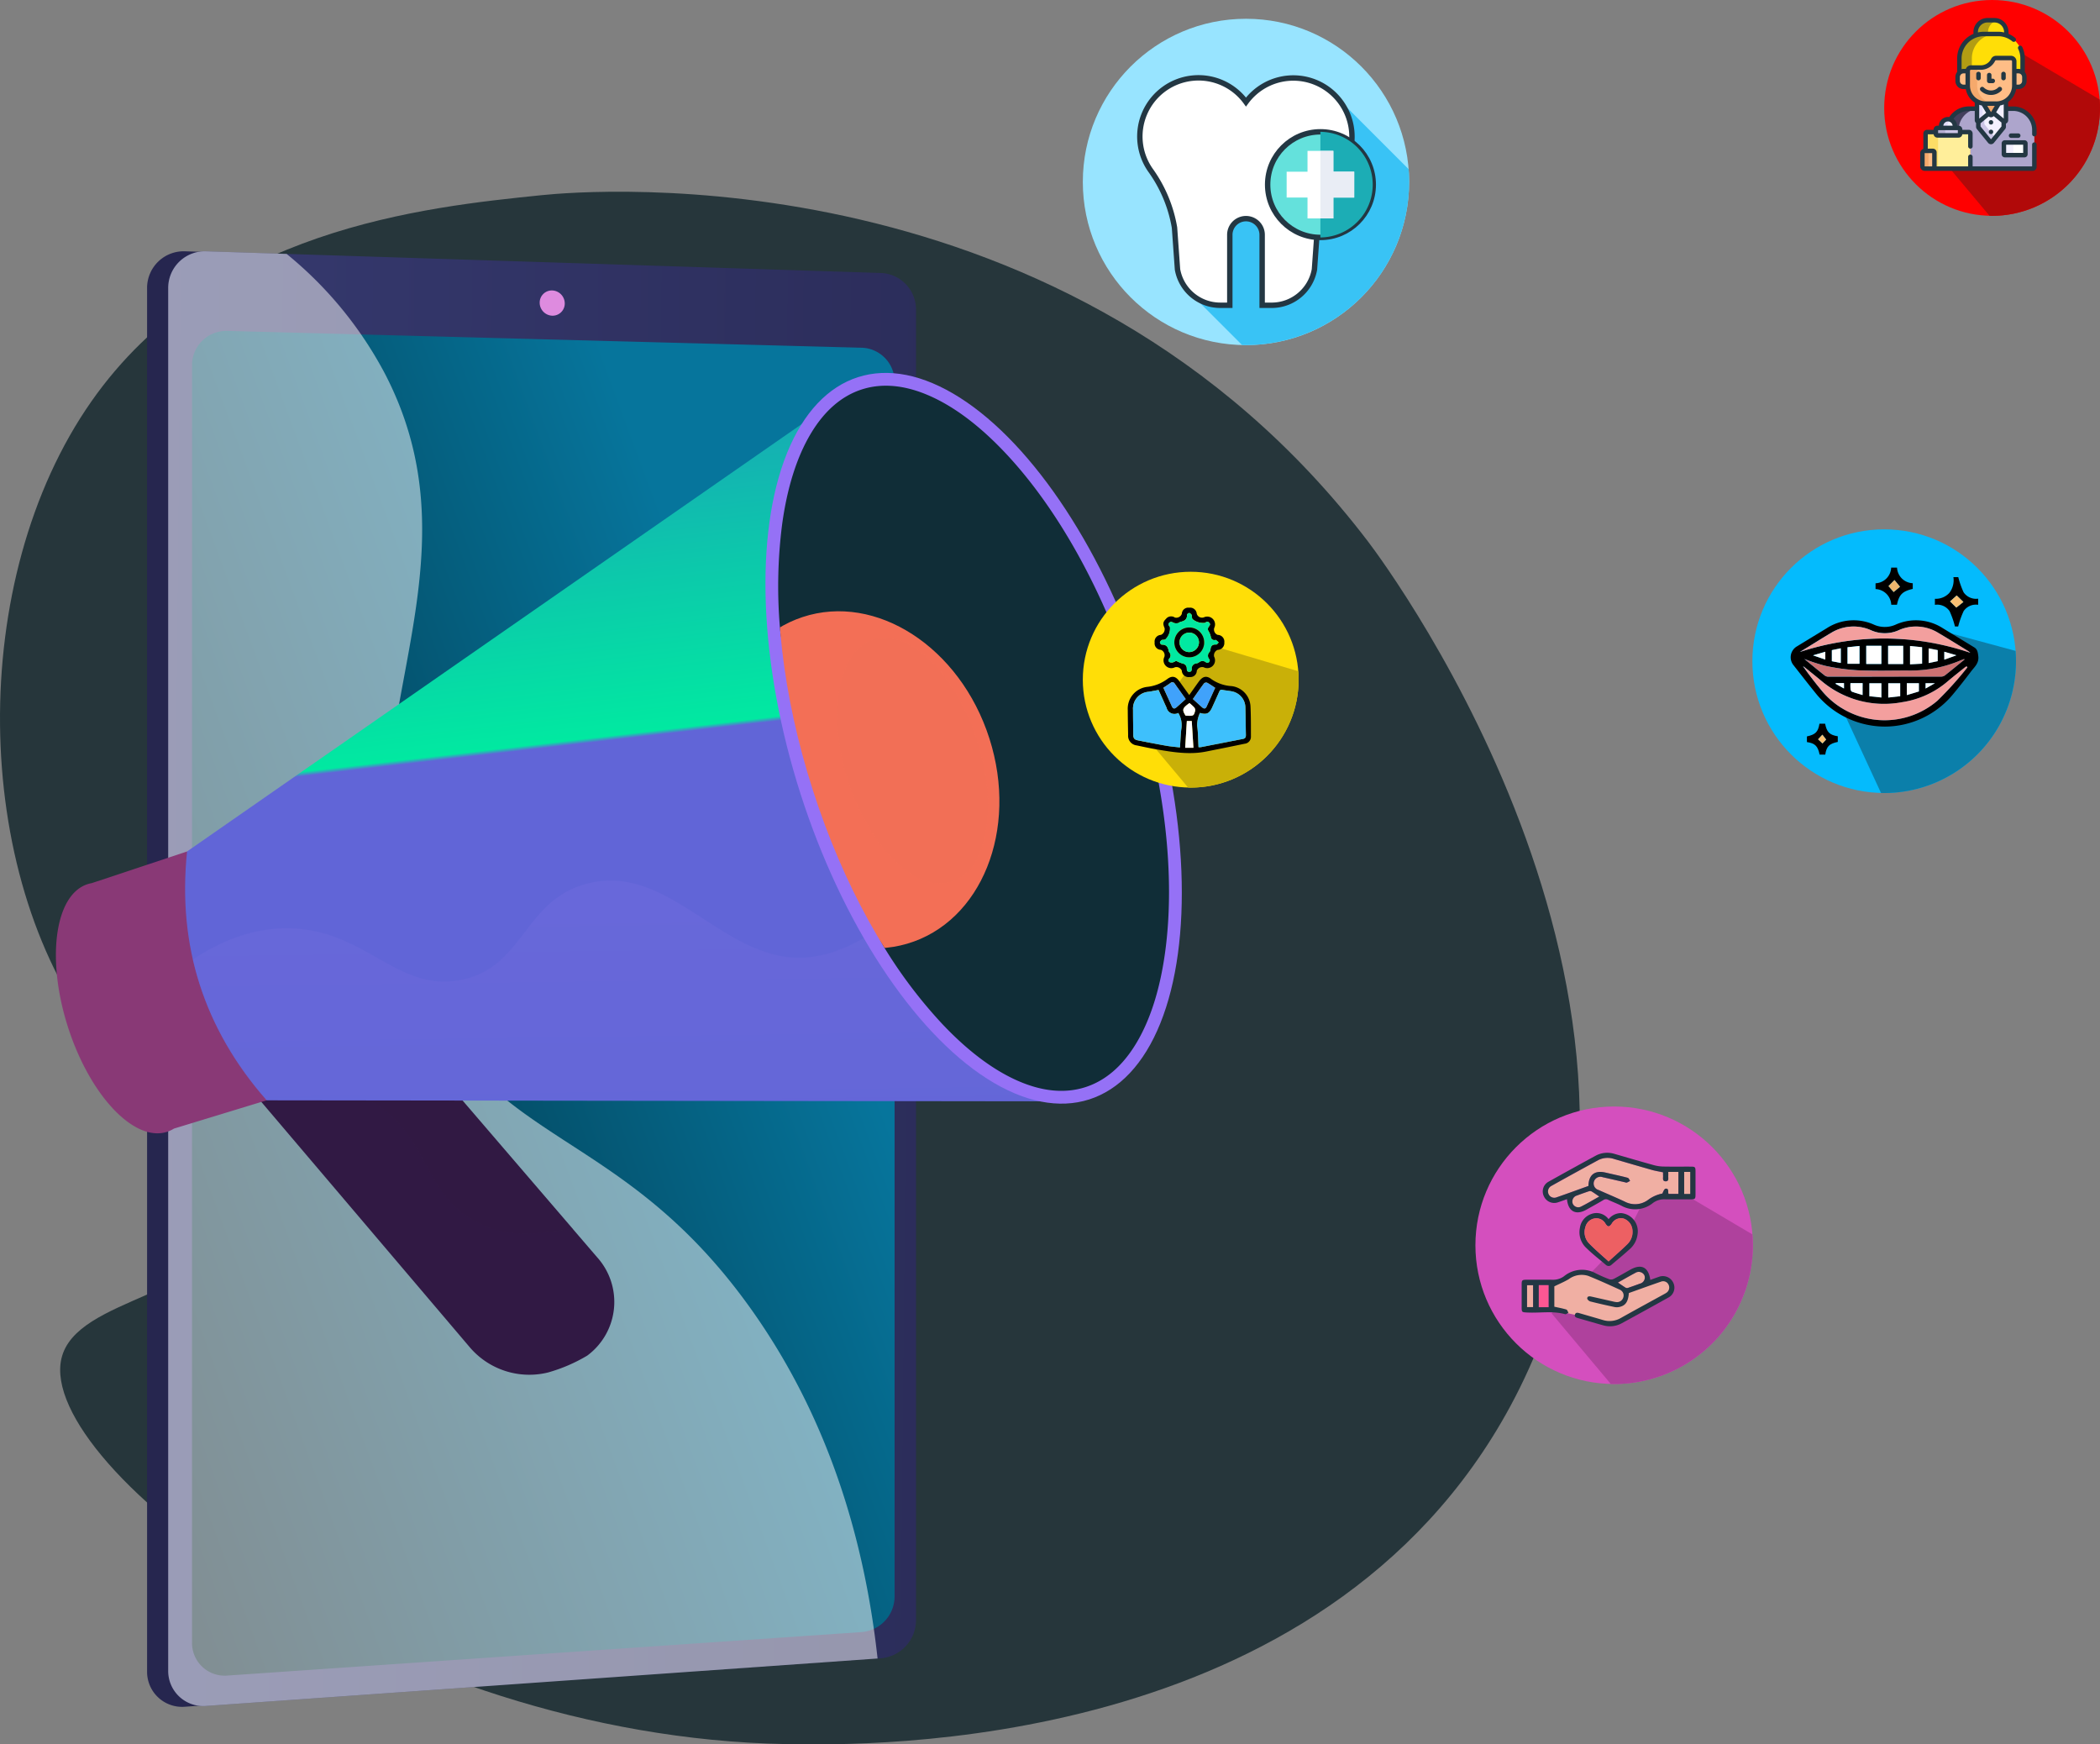 <svg xmlns="http://www.w3.org/2000/svg" xmlns:xlink="http://www.w3.org/1999/xlink" width="388.516" height="322.696" viewBox="0 0 388.516 322.696"><rect x="0" y="0" width="388.516" height="322.696" fill="#808080" stroke="none"/><defs><style>.a{fill:none;}.b{fill:#26363b;}.c{fill:url(#a);}.d{fill:url(#b);}.e{fill:url(#c);}.f{fill:#de8bdf;}.g,.v,.z{fill:#fff;}.g{opacity:0.5;mix-blend-mode:soft-light;}.g,.i,.l,.q{isolation:isolate;}.h{fill:url(#d);}.i,.l{opacity:0.3;}.i,.l,.q{mix-blend-mode:multiply;}.i{fill:url(#e);}.j{fill:url(#f);}.k{fill:url(#g);}.l{fill:url(#h);}.m{fill:url(#i);}.n{fill:url(#j);}.o{clip-path:url(#k);}.p{fill:url(#l);}.q{opacity:0.87;fill:url(#m);}.r{fill:#ffde07;}.s{fill:#c9b008;}.t{fill:#3ec0fc;}.u{fill:#40a2fb;}.w{fill:#01e9a1;}.x{fill:#98e4ff;}.y{fill:#39c3f5;}.aa,.z{stroke:#233743;}.aa{fill:#64e1dc;}.ab{fill:#1cadb5;}.ac{fill:#e9edf5;}.ad{fill:#d44fbe;}.ae{fill:#af419d;}.af{fill:#f0afa3;}.ag{fill:#233743;}.ah{fill:#fc5793;}.ai{fill:#ed6063;}.aj{fill:#04bbfd;}.ak{fill:#0b7faa;}.al{fill:#f39f9e;}.am{fill:#cc7172;}.an{fill:#fbc072;}.ao{fill:#eeb66c;}.ap{fill:red;}.aq{fill:#b10909;}.ar{fill:#b29d13;}.as{fill:#ada5cc;}.at{fill:#433f5c;}.au{fill:#f3f0ff;}.av{fill:#cbc4e5;}.aw{fill:#e2defb;}.ax{fill:#ffbd86;}.ay{fill:#f6a96c;}.az{fill:#ffee9a;}.ba{fill:#fcdd66;}.bb{fill:#b5adcf;}</style><linearGradient id="a" x1="1.191" y1="0.814" x2="0.346" y2="0.444" gradientUnits="objectBoundingBox"><stop offset="0" stop-color="#444b8c"/><stop offset="0.996" stop-color="#26264f"/></linearGradient><linearGradient id="b" x1="-1.519" y1="0.841" x2="1.632" y2="0.901" xlink:href="#a"/><linearGradient id="c" x1="0.778" y1="0.288" x2="-0.35" y2="1.081" gradientUnits="objectBoundingBox"><stop offset="0" stop-color="#06759c"/><stop offset="0.996"/><stop offset="1" stop-color="#f36f56"/></linearGradient><linearGradient id="d" x1="-10.946" y1="-0.513" x2="-11.451" y2="0.045" gradientUnits="objectBoundingBox"><stop offset="0" stop-color="#311944"/><stop offset="1" stop-color="#893976"/></linearGradient><linearGradient id="e" x1="-12.157" y1="-0.806" x2="-12.715" y2="-0.007" xlink:href="#d"/><linearGradient id="f" x1="19.163" y1="-1.292" x2="18.322" y2="-0.55" xlink:href="#d"/><linearGradient id="g" x1="-5.378" y1="-0.292" x2="-5.144" y2="1.309" gradientUnits="objectBoundingBox"><stop offset="0" stop-color="#5101e8"/><stop offset="0.996" stop-color="#01e9a1"/><stop offset="1" stop-color="#6165d7"/></linearGradient><linearGradient id="h" x1="-5.516" y1="-3.039" x2="-5.277" y2="2.039" gradientUnits="objectBoundingBox"><stop offset="0" stop-color="#aa80f9"/><stop offset="0.996" stop-color="#6165d7"/></linearGradient><linearGradient id="i" x1="7.08" y1="-0.007" x2="5.969" y2="0.621" gradientUnits="objectBoundingBox"><stop offset="0.004" stop-color="#e38ddd"/><stop offset="1" stop-color="#9571f6"/></linearGradient><linearGradient id="j" x1="6.694" y1="0.284" x2="5.698" y2="0.298" gradientUnits="objectBoundingBox"><stop offset="0" stop-color="#ff9e6e"/><stop offset="1" stop-color="#102d37"/></linearGradient><clipPath id="k"><path class="a" d="M1871.188,930.122c3.756-1.2,6.942-3.959,9.47-8.195,2.573-4.31,4.351-9.923,5.285-16.683,1.963-14.209-.043-31.679-5.649-49.192s-14.118-32.9-23.968-43.328c-4.686-4.961-9.393-8.5-13.991-10.513-4.518-1.98-8.713-2.374-12.469-1.172s-6.942,3.96-9.47,8.195c-2.573,4.311-4.351,9.923-5.285,16.683-1.963,14.21.043,31.68,5.649,49.192s14.118,32.9,23.968,43.328c4.686,4.961,9.393,8.5,13.99,10.513C1863.237,930.93,1867.432,931.324,1871.188,930.122Z" transform="translate(-1814.378 -800.361)"/></clipPath><linearGradient id="l" x1="-17.235" y1="-1.127" x2="-16.771" y2="1.046" gradientUnits="objectBoundingBox"><stop offset="0" stop-color="#06759c"/><stop offset="0.996" stop-color="#06759c"/><stop offset="1" stop-color="#f36f56"/></linearGradient><linearGradient id="m" x1="-32.876" y1="-1.269" x2="-32.229" y2="0.929" gradientUnits="objectBoundingBox"><stop offset="0" stop-color="#06759c"/><stop offset="0.996" stop-color="#f36f56"/><stop offset="1" stop-color="#f36f56"/></linearGradient></defs><g transform="translate(-187.65 -2036.924)"><g transform="translate(187.65 2072.392)"><g transform="translate(0 0)"><path class="b" d="M529.071,455.63c-21.748,2.221-61,6.231-83.359,38.158-23.093,32.974-22.22,87.236.695,117.353,11.363,14.934,26.823,22.193,25.008,33.838-2.289,14.684-28.595,14.2-31.26,25.918-4.527,19.91,60.318,69.954,134.07,71.276,15.121.271,99.357,1.781,134.069-62.636,38.719-71.853-22.469-154.674-26.4-159.831C626.7,447.252,537.7,454.749,529.071,455.63Z" transform="translate(-428.801 -455)"/><g transform="translate(27.217 11.022)"><path class="c" d="M829.22,571.881V814.428c0,3.627-3.1,4.524-6.622,4.772L699.7,830.167l-1.9.134a6.481,6.481,0,0,1-7.087-6.461V567.8a6.782,6.782,0,0,1,7.087-6.734l2.572.083,123.314,9.407C827.212,570.67,829.22,568.253,829.22,571.881Z" transform="translate(-690.719 -561.066)"/><path class="d" d="M866.647,571.875V814.29a7.1,7.1,0,0,1-6.386,7.042l-124.882,8.819a6.476,6.476,0,0,1-7.079-6.458V567.8a6.777,6.777,0,0,1,7.079-6.73l124.882,4.009A6.767,6.767,0,0,1,866.647,571.875Z" transform="translate(-724.394 -561.066)"/><path class="e" d="M900.653,712.124v224.7a6.616,6.616,0,0,1-5.974,6.567l-117.424,8.052a6.039,6.039,0,0,1-6.581-6.027V709a6.347,6.347,0,0,1,6.581-6.3l117.424,3.114A6.283,6.283,0,0,1,900.653,712.124Z" transform="translate(-762.365 -687.974)"/><path class="f" d="M1394.289,633.106a2.248,2.248,0,0,1-2.317,2.269,2.412,2.412,0,0,1-2.322-2.4,2.248,2.248,0,0,1,2.322-2.269A2.412,2.412,0,0,1,1394.289,633.106Z" transform="translate(-1317.022 -623.465)"/><path class="g" d="M774.605,697.187c-19.182-41.4,14.2-74.155-6.213-113.482A71.784,71.784,0,0,0,750.2,561.546l-14.824-.476a6.776,6.776,0,0,0-7.079,6.73V823.693a6.475,6.475,0,0,0,7.079,6.458l124.159-8.768c-2.274-20.8-8.6-43.922-23.525-64.805C811.958,722.922,788.486,727.146,774.605,697.187Z" transform="translate(-724.394 -561.066)"/></g><g transform="translate(10.342 24.046)"><g transform="translate(0 0)"><g transform="translate(22.902 108.787)"><path class="h" d="M816.864,1818.905a14.47,14.47,0,0,1-14.43-4.6l-50.66-59.622a12.625,12.625,0,0,1,1.524-17.98c5.5-4.552,16.3-4.721,21,.753l51.64,60.131a12.346,12.346,0,0,1-1.826,18.2A30.067,30.067,0,0,1,816.864,1818.905Z" transform="translate(-748.713 -1733.312)"/><path class="i" d="M753.3,1736.7c5.5-4.552,16.3-4.721,21,.753l47.216,54.981c-4.866.284-10.155,2.092-16.7-.753-10.892-4.735-9.768-15.631-19.234-21.987-4.327-2.9-11.34-5.177-23.341-2.694l-10.468-12.32A12.625,12.625,0,0,1,753.3,1736.7Z" transform="translate(-748.713 -1733.312)"/></g><path class="j" d="M534.2,1635.526a5.648,5.648,0,0,1,.749-.183l17.641-5.861,14.735,46.031-17.17,5.238a5.706,5.706,0,0,1-1.287.6c-6.068,1.943-14.27-6.741-18.321-19.4S528.131,1637.468,534.2,1635.526Z" transform="translate(-528.322 -1531.484)"/><path class="k" d="M758.723,910.158c-1.8,17.474,3.09,32.747,14.735,46.031l145.242.184-40-129.631Z" transform="translate(-734.456 -812.16)"/><path class="l" d="M883.306,1690.868c-14.039-.735-23.745-17.655-38.477-13.613-11.56,3.172-11.451,15.347-23.009,17.73-11.832,2.439-17.7-9.28-31.9-9.526-6.458-.112-12.435,2.2-17.815,5.769a59.014,59.014,0,0,0,13.67,26.053l145.242.184-21.832-41.372C898.619,1687.823,890.112,1691.224,883.306,1690.868Z" transform="translate(-746.768 -1573.25)"/><ellipse class="m" cx="33.635" cy="70.147" rx="33.635" ry="70.147" transform="translate(116.368 20.509) rotate(-17.751)"/><path class="n" d="M1871.187,930.122c3.756-1.2,6.942-3.959,9.47-8.195,2.573-4.31,4.351-9.923,5.285-16.683,1.963-14.209-.043-31.679-5.649-49.192s-14.118-32.9-23.968-43.328c-4.686-4.961-9.393-8.5-13.991-10.513-4.517-1.98-8.713-2.374-12.469-1.172s-6.942,3.96-9.47,8.195c-2.573,4.311-4.351,9.923-5.285,16.683a90.184,90.184,0,0,0-.408,19.3c.752,9.527,9.738,16.848,13,27.038,3.469,10.836,1.107,23.713,6.429,32.25a88.419,88.419,0,0,0,10.6,13.933c4.686,4.961,9.393,8.5,13.99,10.513C1863.236,930.93,1867.431,931.324,1871.187,930.122Z" transform="translate(-1680.74 -788.519)"/><g transform="translate(133.638 11.841)"><g class="o" transform="translate(0)"><path class="p" d="M1751.017,1225.412c5.418,16.926-1.487,33.953-15.227,37.974-13.527,3.958-28.611-6.217-33.879-22.672s1.157-33.332,14.534-37.758C1730.033,1198.461,1745.6,1208.486,1751.017,1225.412Z" transform="translate(-1711.95 -1160.159)"/><path class="q" d="M1945.03,1267.91c4.023,12.569,1.757,24.3-4.966,26.168-6.619,1.842-15.081-6.59-18.992-18.809s-1.88-23.874,4.628-26.064C1932.31,1246.981,1941.007,1255.341,1945.03,1267.91Z" transform="translate(-1908.205 -1202.243)"/></g></g></g></g></g></g><g transform="translate(387.98 2142.695)"><g transform="translate(0 0)"><g transform="translate(0)"><ellipse class="r" cx="19.962" cy="19.962" rx="19.962" ry="19.962"/><path class="s" d="M193.882,130.887q0-.787-.06-1.558l-17.448-5.181-1.051,2.354-10.407,14.176,8.526,10.167q.238.006.478.006A19.962,19.962,0,0,0,193.882,130.887Z" transform="translate(-153.957 -110.925)"/></g></g><g transform="translate(8.318 6.654)"><path d="M859.088,539.294c.615-.867,1.178-1.674,1.755-2.469.733-1.009,1.447-1.2,2.4-.433a7.279,7.279,0,0,0,3.705,1.251,3.976,3.976,0,0,1,3.476,3.789c.088,1.84.071,3.686.077,5.529a1.285,1.285,0,0,1-1.159,1.34c-2.375.5-4.757.97-7.138,1.447-3.047.611-6.052.123-9.051-.385-1.271-.215-2.533-.489-3.795-.755a1.788,1.788,0,0,1-1.578-1.919c-.027-1.54-.057-3.079-.064-4.618a4.069,4.069,0,0,1,3.651-4.295,7.573,7.573,0,0,0,3.646-1.432c.906-.694,1.592-.518,2.258.416C857.857,537.578,858.444,538.4,859.088,539.294Zm1.716,9.641a2.871,2.871,0,0,0,.439,0q3.908-.76,7.814-1.528c.418-.082.525-.352.515-.749-.04-1.691-.048-3.383-.094-5.075a3.064,3.064,0,0,0-2.509-2.976c-.576-.115-1.168-.153-1.742-.276-.344-.074-.471.065-.593.343-.426.974-.871,1.939-1.309,2.907-.512,1.131-1.037,1.376-2.247,1.014a5.187,5.187,0,0,0-.526,2.378C860.734,546.263,860.728,547.579,860.8,548.935Zm-7.4-10.578c-.636.117-1.229.239-1.825.334a3.112,3.112,0,0,0-2.889,3.341c0,1.52.023,3.04.043,4.56.009.715.192.956.891,1.094,1.748.345,3.5.687,5.251,1,.809.142,1.632.2,2.5.307.079-1.173.121-2.235.23-3.291a4.4,4.4,0,0,0-.541-3.094,1.5,1.5,0,0,1-2.171-.979C854.394,540.545,853.906,539.458,853.406,538.358Zm6.354,1.672c.614.556,1.158,1.057,1.713,1.547.314.277.621.305.822-.128.533-1.151,1.054-2.307,1.594-3.492-.514-.333-.992-.677-1.506-.953a.592.592,0,0,0-.558.127C861.124,538.069,860.46,539.037,859.76,540.029Zm-5.451-2.082c.54,1.189,1.057,2.324,1.571,3.459.186.411.472.486.807.2.587-.5,1.153-1.028,1.754-1.567-.7-.98-1.366-1.92-2.04-2.854a.491.491,0,0,0-.778-.125C855.209,537.359,854.779,537.633,854.309,537.948Zm5.244,6.147h-.907c-.1,1.676-.2,3.312-.306,4.955h1.525C859.759,547.372,859.657,545.75,859.553,544.095Zm-.423-3.318c-1.33.959-1.409,1.232-.716,2.334,1.482.068,1.5.072,1.766-.892a.8.8,0,0,0-.156-.621A8.761,8.761,0,0,0,859.13,540.777Z" transform="translate(-847.718 -523.142)"/><path d="M904.206,430.307a1.252,1.252,0,0,1-1.226,1.358,1.089,1.089,0,0,0-.663,1.255,1.44,1.44,0,0,1-1.937,1.958,1.085,1.085,0,0,0-1.265.641,1.181,1.181,0,0,1-1.332,1.168,1.238,1.238,0,0,1-1.443-1.185,1.079,1.079,0,0,0-1.282-.615,1.439,1.439,0,0,1-1.942-1.93,1.058,1.058,0,0,0-.658-1.3,1.19,1.19,0,0,1-1.141-1.36,1.231,1.231,0,0,1,1.166-1.405,1.133,1.133,0,0,0,.668-1.269c-.346-.791-.291-1.143.261-1.688a1.208,1.208,0,0,1,1.642-.25,1.087,1.087,0,0,0,1.291-.689,1.187,1.187,0,0,1,1.368-1.128,1.218,1.218,0,0,1,1.393,1.114,1.021,1.021,0,0,0,1.325.664,1.447,1.447,0,0,1,1.916,1.942,1.047,1.047,0,0,0,.633,1.306A1.253,1.253,0,0,1,904.206,430.307Zm-8.928,3.38a6.819,6.819,0,0,0,1.169.494.926.926,0,0,1,.816.989c.011.316.088.569.48.559.357-.009.437-.24.44-.537a.913.913,0,0,1,.852-1.013,1.147,1.147,0,0,0,.473-.188.981.981,0,0,1,1.341.019.447.447,0,0,0,.608-.6.937.937,0,0,1,0-1.329.927.927,0,0,0,.192-.47c.057-.665.355-.991,1.065-.93.141.012.305-.252.459-.389-.162-.147-.318-.3-.491-.437-.049-.037-.149-.015-.224-.009a.633.633,0,0,1-.747-.593,3.39,3.39,0,0,0-.39-1,.706.706,0,0,1,.016-.886c.169-.223.362-.433.067-.738s-.526-.129-.787.039a3.059,3.059,0,0,1-2.319-.717,1.871,1.871,0,0,1-.1-.444c-.019-.112.019-.261-.041-.333-.118-.142-.285-.33-.435-.333s-.423.213-.417.32c.048.856-.463,1.159-1.178,1.318-.18.04-.333.211-.511.239a1.362,1.362,0,0,1-.728-.034c-.306-.139-.576-.336-.872-.035s-.031.547.128.8a2.775,2.775,0,0,1-.863,2.293,2.81,2.81,0,0,1-.392.067c-.094.014-.223-.014-.277.038-.132.13-.32.3-.318.445s.219.414.331.409c.814-.037,1.165.4,1.282,1.13a.748.748,0,0,0,.142.308.835.835,0,0,1-.029,1.137c-.207.25-.215.519.079.667a1.018,1.018,0,0,0,.63.024A2.373,2.373,0,0,0,895.279,433.687Z" transform="translate(-886.346 -423.871)"/><path class="t" d="M960.329,567.5c-.077-1.356-.07-2.673-.252-3.963a5.186,5.186,0,0,1,.526-2.378c1.209.362,1.735.117,2.247-1.014.438-.968.883-1.934,1.308-2.907.122-.279.25-.417.593-.344.574.123,1.166.161,1.742.276A3.064,3.064,0,0,1,969,560.141c.047,1.691.054,3.383.094,5.075.01.4-.1.667-.515.749q-3.907.764-7.814,1.528A2.842,2.842,0,0,1,960.329,567.5Z" transform="translate(-947.242 -541.702)"/><path class="t" d="M860.972,557.288c.5,1.1.988,2.187,1.488,3.268a1.5,1.5,0,0,0,2.171.979,4.4,4.4,0,0,1,.541,3.094c-.109,1.055-.151,2.117-.23,3.29-.867-.1-1.69-.165-2.5-.307-1.754-.308-3.5-.65-5.251-1-.7-.138-.882-.38-.891-1.094-.02-1.52-.043-3.04-.043-4.56a3.112,3.112,0,0,1,2.889-3.341C859.743,557.527,860.336,557.405,860.972,557.288Z" transform="translate(-855.283 -542.073)"/><path class="u" d="M953.314,548.223c.7-.992,1.364-1.96,2.065-2.9a.592.592,0,0,1,.558-.127c.514.276.992.62,1.506.953-.54,1.185-1.061,2.341-1.594,3.492-.2.434-.508.406-.822.128C954.472,549.281,953.928,548.779,953.314,548.223Z" transform="translate(-941.271 -531.336)"/><path class="u" d="M905.512,545.739c.47-.315.9-.589,1.314-.886a.491.491,0,0,1,.778.125c.674.933,1.34,1.873,2.04,2.854-.6.539-1.167,1.065-1.754,1.567-.335.287-.621.212-.807-.2C906.569,548.063,906.052,546.928,905.512,545.739Z" transform="translate(-898.921 -530.934)"/><path class="v" d="M942.071,607.594c.1,1.655.206,3.278.312,4.956h-1.526c.1-1.644.2-3.279.306-4.956Z" transform="translate(-930.236 -586.642)"/><path class="v" d="M938.887,578.5a8.735,8.735,0,0,1,.894.821.8.8,0,0,1,.156.621c-.266.964-.283.96-1.765.892C937.478,579.736,937.558,579.463,938.887,578.5Z" transform="translate(-927.474 -560.869)"/><path class="w" d="M902.853,441.257a2.363,2.363,0,0,1-.549.282,1.014,1.014,0,0,1-.63-.024c-.294-.148-.287-.417-.08-.667a.835.835,0,0,0,.029-1.137.749.749,0,0,1-.142-.309c-.117-.733-.468-1.167-1.282-1.13-.113.005-.33-.264-.332-.409s.186-.316.318-.445c.053-.052.183-.025.276-.038a2.811,2.811,0,0,0,.393-.067,2.775,2.775,0,0,0,.863-2.293c-.159-.251-.433-.488-.128-.8s.566-.1.872.035a1.365,1.365,0,0,0,.728.034c.178-.028.332-.2.511-.239.714-.16,1.225-.462,1.178-1.318-.006-.107.273-.322.417-.32s.317.191.435.333c.06.072.022.221.041.333a1.847,1.847,0,0,0,.1.444,3.058,3.058,0,0,0,2.319.717c.261-.168.478-.359.787-.039s.1.515-.067.738a.706.706,0,0,0-.016.886,3.386,3.386,0,0,1,.39,1,.633.633,0,0,0,.747.594c.075-.006.175-.028.224.009.173.134.329.29.491.437-.154.137-.318.4-.46.389-.709-.061-1.008.265-1.064.93a.926.926,0,0,1-.192.47.937.937,0,0,0,0,1.329.447.447,0,0,1-.608.6.981.981,0,0,0-1.341-.018,1.149,1.149,0,0,1-.473.188.913.913,0,0,0-.852,1.013c0,.3-.083.528-.44.537-.392.01-.469-.243-.48-.559a.927.927,0,0,0-.816-.989A6.806,6.806,0,0,1,902.853,441.257Zm-.316-3.439a2.76,2.76,0,1,0,2.712-2.734A2.749,2.749,0,0,0,902.536,437.818Z" transform="translate(-893.92 -431.441)"/><path d="M923.266,458.55a2.76,2.76,0,1,1,2.712,2.792A2.755,2.755,0,0,1,923.266,458.55Zm4.556.034a1.8,1.8,0,1,0-1.84,1.794A1.816,1.816,0,0,0,927.822,458.584Z" transform="translate(-914.65 -452.173)"/><path class="w" d="M935.265,466.075a1.834,1.834,0,0,1-1.84,1.794,1.8,1.8,0,1,1,1.84-1.794Z" transform="translate(-922.093 -459.663)"/></g></g><g transform="translate(387.981 2040.397)"><g transform="translate(0)"><ellipse class="x" cx="30.184" cy="30.184" rx="30.184" ry="30.184"/></g><path class="y" d="M206.9,137.724q0-1.19-.091-2.356l-13.453-13.453-14.128,14-13.11,22.1,9.875,9.875q.36.009.723.008A30.184,30.184,0,0,0,206.9,137.724Z" transform="translate(-146.529 -107.54)"/><g transform="translate(10.574 10.96)"><path class="z" d="M128.9,103.672A10.85,10.85,0,0,0,109.292,97.4,10.85,10.85,0,0,0,91.728,110.15a25.417,25.417,0,0,1,4.34,10.477l.555,7.736a8.032,8.032,0,0,0,7.91,6.635H106.3V121.966a2.992,2.992,0,1,1,5.985,0V135h1.767a8.032,8.032,0,0,0,7.909-6.635l.555-7.736a25.416,25.416,0,0,1,4.339-10.477A10.8,10.8,0,0,0,128.9,103.672Z" transform="translate(-89.682 -92.958)"/></g><g transform="translate(34.192 20.911)"><ellipse class="aa" cx="9.77" cy="9.77" rx="9.77" ry="9.77"/></g><g transform="translate(43.952 20.911)"><path class="ab" d="M372.784,177.357h-.01V196.9h.01a9.77,9.77,0,0,0,0-19.539Z" transform="translate(-372.774 -177.357)"/></g><g transform="translate(37.714 24.434)"><path class="v" d="M332.363,211.088H328.5v-3.859h-4.778v3.859h-3.859v4.778h3.859v3.859H328.5v-3.859h3.859Z" transform="translate(-319.868 -207.229)"/></g><g transform="translate(43.952 24.434)"><path class="ac" d="M375.173,211.088v-3.859h-2.4v12.5h2.4v-3.859h3.859v-4.778Z" transform="translate(-372.775 -207.229)"/></g></g><g transform="translate(460.614 2241.62)"><g transform="translate(0 0)"><ellipse class="ad" cx="25.665" cy="25.665" rx="25.665" ry="25.665"/><path class="ae" d="M202.158,134.926q0-1.011-.077-2l-17.973-10.63-5.479,11.1-13.713,14.122,10.962,13.071q.306.007.615.007A25.665,25.665,0,0,0,202.158,134.926Z" transform="translate(-150.827 -109.26)"/></g><g transform="translate(8.555 8.555)"><path class="af" d="M243,271.106a20.076,20.076,0,0,0,3.641-1.381,4.068,4.068,0,0,1,3.516-.377c1.255.5,4.645,1.381,5.273,2.26s1.507,1.381,1.381,1.758.251-1,.251-1l3.013-1s3.641-.879,4.143-.879,1,.628,1.13,1.13-.753,1.507-1,1.632-9.542,5.148-9.793,5.148S243,275.877,243,275.877Z" transform="translate(-237.596 -246.887)"/><path class="ag" d="M290.509,182.007a2.95,2.95,0,0,1,2.337-1.124,3.376,3.376,0,0,1,3.022,3.934,4.266,4.266,0,0,1-1.293,2.59c-1.133,1.049-2.337,2.022-3.513,3.025a.753.753,0,0,1-1.078.011c-1.192-1.016-2.436-1.979-3.554-3.072a3.971,3.971,0,0,1-1.222-3.775,3.175,3.175,0,0,1,2.145-2.566A2.762,2.762,0,0,1,290.509,182.007Zm0,7.823c1.249-1.141,2.4-2.134,3.483-3.2a3.149,3.149,0,0,0,.917-2.756,2.464,2.464,0,0,0-1.619-1.978,1.939,1.939,0,0,0-2.2.952c-.467.641-.713.654-1.156,0a1.927,1.927,0,0,0-2.075-.965,2.094,2.094,0,0,0-1.634,1.565,2.994,2.994,0,0,0,.761,3.13C288.068,187.672,289.246,188.672,290.508,189.83Z" transform="translate(-274.428 -169.722)"/><path class="af" d="M210.12,287.231V291.7h-2.248v-4.474Z" transform="translate(-178.063 -283.752)"/><path class="af" d="M341.773,269.629c1.1-.617,2.168-1.235,3.255-1.813a1.184,1.184,0,0,1,1.634.432,1.157,1.157,0,0,1-.794,1.578c-.724.268-1.452.53-2.184.776a.613.613,0,0,1-.45,0C342.76,270.312,342.307,269.989,341.773,269.629Z" transform="translate(-323.968 -245.618)"/><path class="ah" d="M225.14,287.053h1.832v4.09H225.14Z" transform="translate(-221.978 -262.576)"/><path class="af" d="M208.992,287.231v4.059h-1.12v-4.059Z" transform="translate(-206.878 -262.732)"/><path class="af" d="M246.141,104.879c-2,.717-3.959,1.434-5.931,2.123a1.163,1.163,0,0,1-.929-2.127q4.331-2.405,8.682-4.776a3.749,3.749,0,0,1,2.929-.2c2.327.677,4.652,1.361,6.985,2.02.638.18,1.3.283,2.068.447a6.113,6.113,0,0,0,0,.621c.036.4-.187,1.024.468,1.039.671.015.461-.605.491-1.01.017-.227,0-.457,0-.729h1.876v4.067h-1.822c-.158-.336.125-1.029-.534-.967-.247.023-.447.538-.6.9a6.461,6.461,0,0,0-2.715,1.223,4.054,4.054,0,0,1-4.225.284c-1.606-.757-3.247-1.44-4.869-2.163a1.244,1.244,0,1,1,.773-2.362c1.347.3,2.69.612,4.034.918.143.033.3.111.427.072a3.412,3.412,0,0,0,.6-.324c-.145-.193-.258-.507-.442-.558-1.048-.286-2.112-.51-3.172-.754-.326-.075-.652-.147-.978-.222C247.308,101.946,246.176,102.825,246.141,104.879Z" transform="translate(-233.785 -98.741)"/><path class="af" d="M279.6,149.558c-1.128.629-2.232,1.289-3.378,1.866a1.114,1.114,0,0,1-1.534-.562,1.145,1.145,0,0,1,.776-1.49c.723-.271,1.451-.533,2.184-.777a.7.7,0,0,1,.505,0C278.615,148.869,279.05,149.187,279.6,149.558Z" transform="translate(-265.245 -141.461)"/><path class="ai" d="M297.121,196.506c-1.261-1.158-2.44-2.158-3.518-3.257a2.994,2.994,0,0,1-.761-3.13,2.094,2.094,0,0,1,1.634-1.565,1.927,1.927,0,0,1,2.075.965c.443.656.689.642,1.156,0a1.939,1.939,0,0,1,2.2-.952,2.464,2.464,0,0,1,1.619,1.978,3.15,3.15,0,0,1-.917,2.756C299.524,194.372,298.37,195.365,297.121,196.506Z" transform="translate(-281.041 -176.398)"/><path class="ag" d="M223.753,262.464c.519-.186,1.023-.373,1.532-.547a2.124,2.124,0,0,1,2.735,1.1,2.076,2.076,0,0,1-.958,2.736q-4.273,2.381-8.568,4.721a4.517,4.517,0,0,1-3.466.388c-1.55-.43-3.095-.88-4.64-1.329-.324-.094-.708-.2-.572-.656.131-.436.5-.354.836-.254,1.444.422,2.891.832,4.333,1.259a4.165,4.165,0,0,0,3.378-.406c2.606-1.465,5.235-2.888,7.854-4.329a4.973,4.973,0,0,0,.54-.318,1.162,1.162,0,0,0,.389-1.449,1.1,1.1,0,0,0-1.357-.614c-2.013.693-4.015,1.421-6,2.129-.121,1.576-.591,2.3-1.69,2.562a2.176,2.176,0,0,1-.926.032c-1.512-.32-3.022-.658-4.52-1.038-.234-.059-.581-.38-.57-.561.028-.454.439-.412.78-.336,1.346.3,2.69.608,4.036.912a3.86,3.86,0,0,0,.554.1,1.208,1.208,0,0,0,1.306-.851,1.161,1.161,0,0,0-.615-1.428c-1.941-.879-3.88-1.768-5.856-2.561a4,4,0,0,0-3.634.613c-.812.477-1.689.845-2.654,1.319v3.763c.774.174,1.511.305,2.221.522.175.053.264.385.393.589-.2.1-.443.324-.605.278-2.31-.649-4.666-.194-7-.314-1.026-.053-1.052-.034-1.053-1.062q0-2.071,0-4.143c0-.76.1-.857.877-.859,1.612,0,3.223-.016,4.835.005a3.371,3.371,0,0,0,2.115-.644,5.253,5.253,0,0,1,5.891-.541,24.866,24.866,0,0,0,2.469,1.079,1.154,1.154,0,0,0,.843-.05c1.038-.539,2.048-1.134,3.068-1.708C222.095,259.431,223.432,260.089,223.753,262.464Zm-5.992.493c.534.36.987.683,1.462.97a.612.612,0,0,0,.45,0c.732-.246,1.459-.508,2.184-.776a1.157,1.157,0,0,0,.794-1.578,1.184,1.184,0,0,0-1.634-.432C219.929,261.721,218.864,262.339,217.761,262.956Zm-14.643.466v4.09h1.832v-4.09Zm-1.048.022h-1.12V267.5h1.12Z" transform="translate(-199.956 -238.945)"/><path class="ag" d="M235.551,100.686c-.581.2-1.107.4-1.641.571a2.1,2.1,0,0,1-2.627-1.1,2.046,2.046,0,0,1,.867-2.709q4.348-2.437,8.728-4.815a4.486,4.486,0,0,1,3.473-.325c2.429.7,4.853,1.414,7.289,2.087a7.312,7.312,0,0,0,1.787.253c1.694.033,3.389.008,5.084.014.734,0,.82.1.822.843q0,2.134,0,4.267c0,.865-.074.942-.918.944-1.59,0-3.181.018-4.771-.006a3.462,3.462,0,0,0-2.171.666,5.226,5.226,0,0,1-5.834.528c-.8-.407-1.649-.713-2.459-1.1a.869.869,0,0,0-.922.057c-1.025.607-2.07,1.18-3.108,1.765C237.209,103.715,235.768,102.975,235.551,100.686Zm3.973-2.449c.035-2.054,1.167-2.933,3.12-2.482.326.075.652.147.978.222,1.059.244,2.124.468,3.172.754.185.05.3.365.442.558a3.416,3.416,0,0,1-.6.324c-.122.039-.284-.04-.427-.072-1.345-.306-2.687-.622-4.034-.918a1.244,1.244,0,1,0-.773,2.362c1.622.724,3.263,1.406,4.869,2.163a4.054,4.054,0,0,0,4.225-.284,6.46,6.46,0,0,1,2.715-1.223c.151-.363.351-.878.6-.9.659-.063.376.631.534.967h1.822V95.64h-1.875c0,.273.014.5,0,.729-.03.405.18,1.026-.491,1.01-.655-.015-.432-.636-.468-1.039a6.112,6.112,0,0,1,0-.621c-.771-.164-1.43-.266-2.068-.447-2.332-.659-4.657-1.343-6.985-2.02a3.749,3.749,0,0,0-2.929.2q-4.355,2.362-8.682,4.776a1.163,1.163,0,0,0,.929,2.127C235.566,99.671,237.527,98.955,239.525,98.237Zm2,1.958c-.549-.371-.984-.689-1.447-.961a.7.7,0,0,0-.505,0c-.733.244-1.46.506-2.184.777a1.145,1.145,0,0,0-.776,1.49,1.114,1.114,0,0,0,1.533.562C239.292,101.484,240.4,100.825,241.524,100.2Zm16.83-4.556h-1.118v4.069h1.118Z" transform="translate(-227.169 -92.099)"/></g></g><g transform="translate(511.855 2134.848)"><g transform="translate(0 0)"><g transform="translate(0 0)"><ellipse class="aj" cx="24.386" cy="24.386" rx="24.386" ry="24.386"/><path class="ak" d="M212.9,154.9q0-.961-.073-1.9l-18.64-5.048-3.643,5.494-9.939,10.01,7.325,15.827q.291.007.584.007A24.386,24.386,0,0,0,212.9,154.9Z" transform="translate(-164.131 -130.511)"/><g transform="translate(7.089 7.089)"><path d="M1183.906,356.357a16.49,16.49,0,0,1-12.929-6.278c-1.347-1.663-2.659-3.355-3.981-5.038a2.328,2.328,0,0,1,.608-3.526q2.739-1.671,5.48-3.339a9.157,9.157,0,0,1,8.76-.677,4.917,4.917,0,0,0,3.984.011,9.167,9.167,0,0,1,8.763.65q2.893,1.764,5.787,3.529c.619.376.672.894.765,1.6.177,1.341-.688,2.016-1.326,2.857-1.076,1.417-2.167,2.826-3.31,4.19A16.4,16.4,0,0,1,1183.906,356.357Zm15.235-10.964-.173-.186c-.139.1-.284.188-.416.294-1.01.816-2.031,1.618-3.023,2.455a16.766,16.766,0,0,1-8.463,3.89,17.959,17.959,0,0,1-14.91-3.905c-1.05-.879-2.124-1.73-3.19-2.592a1.613,1.613,0,0,0-.242-.136c1.109,1.55,2.246,3.038,3.442,4.478a15.058,15.058,0,0,0,21.4,1.9A64.289,64.289,0,0,0,1199.14,345.393Zm.544-2.677c-.236-.192-.316-.273-.409-.33-1.844-1.129-3.675-2.282-5.539-3.376a7.836,7.836,0,0,0-7.335-.477,6.244,6.244,0,0,1-5.1,0,7.923,7.923,0,0,0-7.464.533c-1.241.732-2.461,1.5-3.69,2.255l-2.011,1.231A49.645,49.645,0,0,1,1199.685,342.716Zm-1.091,1.248-.056-.107c-.242.091-.489.173-.727.274a23.619,23.619,0,0,1-9.482,1.855c-3.175-.018-6.355.092-9.525-.045a39.364,39.364,0,0,1-5.975-.83,33.334,33.334,0,0,1-3.86-1.264c1.346,1.1,2.568,2.108,3.811,3.092a1.136,1.136,0,0,0,.663.183q10.393.012,20.785-.005a1.246,1.246,0,0,0,.725-.21C1196.179,345.944,1197.383,344.949,1198.594,343.964Zm-18.174.808h2.793v-3.363h-2.793Zm6.837.015v-3.372h-2.791v3.372Zm-10.3-.05h2.212v-3.294l-2.212.234Zm13.8-3.067-2.232-.219v3.394l2.232-.123ZM1181,350.743l2.225.235v-2.633H1181Zm5.7-2.4h-2.213v2.645l2.213-.251Zm-6.957,2.182v-2.2H1177.5a9.619,9.619,0,0,0,.012,1.089c.02.173.129.431.261.48C1178.409,350.133,1179.068,350.314,1179.745,350.524Zm8.181.008,2.233-.675v-1.524h-2.233Zm-12.219-5.95v-2.711l-1.65.347v2.043Zm16.256.016,1.68-.347v-2.042l-1.68-.319Zm-19.115-2.085-2.275.664,2.275.782Zm22.008-.006v1.47l2.248-.809Zm-20.064,5.809-.033.136,1.541.857v-.993Zm16.6,1,1.729-.982h-1.729Z" transform="translate(-1166.443 -326.958)"/><path d="M1351.218,286.508V285.39a3.391,3.391,0,0,0,2.686-1.107,3.843,3.843,0,0,0,.737-2.9h.9a15.8,15.8,0,0,0,.986,2.806,2.8,2.8,0,0,0,2.693,1.18V286.5a2.753,2.753,0,0,0-2.678,1.15,16.348,16.348,0,0,0-1.021,2.862h-.594a16.092,16.092,0,0,0-.991-2.836A2.758,2.758,0,0,0,1351.218,286.508Zm4.034-1.738-1.228,1.108,1.156,1.139,1.31-1.039Z" transform="translate(-1324.54 -279.631)"/><path d="M1282.05,272.149V273.2c-1.916.445-2.534,1.065-2.919,2.93h-1.056a3.041,3.041,0,0,0-2.906-2.9v-1.068a3.031,3.031,0,0,0,2.89-2.9h1.085A3.032,3.032,0,0,0,1282.05,272.149Zm-4.487.532.954,1.1,1.173-.981-1.021-1.239Z" transform="translate(-1259.471 -269.272)"/><path d="M1190.611,474.93h-1.04c-.334-1.593-.849-2.1-2.353-2.326V471.56c1.593-.349,2.07-.829,2.321-2.351h1.043c.317,1.572.833,2.086,2.347,2.323v1.044C1191.339,472.906,1190.844,473.4,1190.611,474.93Zm-.531-3.691-.8.852.818.767.673-.717Z" transform="translate(-1184.218 -440.342)"/><path class="al" d="M1212.66,395.849a64.391,64.391,0,0,1-5.571,6.193,15.059,15.059,0,0,1-21.4-1.9c-1.2-1.44-2.334-2.928-3.442-4.478a1.634,1.634,0,0,1,.242.136c1.065.861,2.139,1.713,3.189,2.592a17.959,17.959,0,0,0,14.91,3.9,16.767,16.767,0,0,0,8.463-3.89c.991-.838,2.012-1.64,3.022-2.455.131-.107.277-.2.416-.294Z" transform="translate(-1179.962 -377.414)"/><path class="al" d="M1209.75,349.534a49.645,49.645,0,0,0-31.543-.159l2.011-1.231c1.229-.753,2.448-1.523,3.69-2.255a7.923,7.923,0,0,1,7.464-.533,6.243,6.243,0,0,0,5.1,0,7.835,7.835,0,0,1,7.335.477c1.865,1.095,3.7,2.247,5.539,3.376C1209.435,349.262,1209.514,349.342,1209.75,349.534Z" transform="translate(-1176.508 -333.776)"/><path class="am" d="M1213.558,386.365c-1.212.985-2.415,1.979-3.643,2.943a1.248,1.248,0,0,1-.725.21q-10.393.018-20.785.005a1.135,1.135,0,0,1-.663-.183c-1.243-.984-2.464-1.994-3.811-3.092a33.372,33.372,0,0,0,3.86,1.264,39.351,39.351,0,0,0,5.975.83c3.17.137,6.349.027,9.525.045a23.619,23.619,0,0,0,9.482-1.855c.238-.1.485-.183.727-.274Z" transform="translate(-1181.407 -369.359)"/><path class="v" d="M1263.248,372.725v-3.363h2.793v3.363Z" transform="translate(-1249.271 -354.911)"/><path class="v" d="M1294.061,372.779h-2.791v-3.371h2.791Z" transform="translate(-1273.247 -354.95)"/><path class="v" d="M1239.251,372.891v-3.06l2.212-.234v3.294Z" transform="translate(-1228.739 -355.112)"/><path class="v" d="M1321.576,369.871v3.051l-2.232.123v-3.394Z" transform="translate(-1297.268 -355.159)"/><path class="v" d="M1267.249,419.794v-2.4h2.225v2.633Z" transform="translate(-1252.695 -396.009)"/><path class="v" d="M1293.645,417.378v2.394l-2.214.251v-2.645Z" transform="translate(-1273.386 -395.994)"/><path class="v" d="M1245.2,419.462c-.677-.21-1.336-.391-1.974-.63-.132-.05-.241-.307-.261-.48a9.649,9.649,0,0,1-.012-1.089h2.247Z" transform="translate(-1231.9 -395.896)"/><path class="v" d="M1315.244,419.523v-2.2h2.233v1.524Z" transform="translate(-1293.76 -395.949)"/><path class="v" d="M1220.83,375.271l-1.65-.32v-2.043l1.65-.347Z" transform="translate(-1211.566 -357.647)"/><path class="v" d="M1343.2,375.4v-2.708l1.68.319v2.042Z" transform="translate(-1317.683 -357.76)"/><path class="v" d="M1197.331,377.009v1.446l-2.275-.782Z" transform="translate(-1190.925 -361.454)"/><path class="v" d="M1363.246,376.969l2.248.661-2.248.809Z" transform="translate(-1334.831 -361.42)"/><path class="v" d="M1224.08,417.2h1.508v.993l-1.541-.856Z" transform="translate(-1215.73 -395.845)"/><path class="v" d="M1339.258,418.33v-.982h1.729Z" transform="translate(-1314.307 -395.969)"/><path class="an" d="M1371.882,304.865l1.237,1.207-1.31,1.039-1.155-1.139Z" transform="translate(-1341.17 -299.726)"/><path class="ao" d="M1291.755,286.242l1.106-1.12,1.021,1.239-1.172.981Z" transform="translate(-1273.662 -282.834)"/><path class="an" d="M1202.315,483.273l.692.9-.673.717-.818-.767Z" transform="translate(-1196.452 -452.375)"/></g></g></g></g><g transform="translate(536.241 2036.924)"><g transform="translate(0 0)"><ellipse class="ap" cx="19.962" cy="19.962" rx="19.962" ry="19.962"/><path class="aq" d="M193.882,132.119q0-.787-.06-1.558l-13.979-8.268-4.262,8.632-10.665,10.984,8.526,10.167q.238.006.478.006A19.962,19.962,0,0,0,193.882,132.119Z" transform="translate(-153.957 -112.156)"/></g><g transform="translate(6.654 3.327)"><g transform="translate(5.551 0.414)"><g transform="translate(4.719)"><path class="r" d="M248.462,10.045H251.1a4.521,4.521,0,0,1,1.514.26v-.61A2.195,2.195,0,0,0,250.423,7.5h-1.28a2.195,2.195,0,0,0-2.195,2.195v.61a4.521,4.521,0,0,1,1.514-.26Z" transform="translate(-246.948 -7.5)"/></g><g transform="translate(4.719 0)"><path class="ar" d="M248.462,10.045h.773v-.35a2.2,2.2,0,0,1,1.691-2.136,2.2,2.2,0,0,0-.5-.059h-1.28a2.195,2.195,0,0,0-2.195,2.195v.61A4.521,4.521,0,0,1,248.462,10.045Z" transform="translate(-246.948 -7.5)"/></g><g transform="translate(1.703 2.545)"><path class="r" d="M193.117,60.449h.777v-.06a.6.6,0,0,1,.6-.6h1.8a2.559,2.559,0,0,0,2.293-1.422.605.605,0,0,1,.541-.338H201.9a.6.6,0,0,1,.6.6v1.82h.777a1.089,1.089,0,0,1,.769.317v-2.66a4.53,4.53,0,0,0-4.53-4.53h-2.641a4.53,4.53,0,0,0-4.53,4.53v2.66A1.089,1.089,0,0,1,193.117,60.449Z" transform="translate(-192.348 -53.576)"/></g><g transform="translate(1.704 2.545)"><path class="ar" d="M193.119,60.448h.777v-.06a.6.6,0,0,1,.6-.6h.161V58.1a4.53,4.53,0,0,1,4.53-4.53H196.88a4.53,4.53,0,0,0-4.53,4.53v2.66A1.089,1.089,0,0,1,193.119,60.448Z" transform="translate(-192.35 -53.575)"/></g><path class="as" d="M173.149,303.753h-1.407v2.211a.276.276,0,0,1-.329.271v.858a.276.276,0,0,1-.062.175l-2.076,2.546a.276.276,0,0,1-.428,0l-2.076-2.546a.276.276,0,0,1-.062-.175v-.858a.276.276,0,0,1-.329-.271v-2.211h-1.407a3.933,3.933,0,0,0-3.466,2.073,1.225,1.225,0,0,1,.817,1.154v.389h.741a.221.221,0,0,1,.221.221v.54h1.684a.221.221,0,0,1,.221.221v6.49h11.615a.276.276,0,0,0,.276-.276v-6.878A3.934,3.934,0,0,0,173.149,303.753Z" transform="translate(-161.507 -287.39)"/><path class="at" d="M165.441,303.751A3.932,3.932,0,0,0,162,305.775a1.279,1.279,0,0,1,.845,1.2v.334h.686a.261.261,0,0,1,.033,0,3.936,3.936,0,0,1,3.282-3.512v-.052h-1.407Z" transform="translate(-161.975 -287.388)"/><g transform="translate(5.202 17.019)"><path class="au" d="M260.263,317.39l-2.052-1.7a.276.276,0,0,0-.353,0l-2.052,1.7a.273.273,0,0,1-.124.059v.858a.276.276,0,0,0,.062.175l2.076,2.546a.276.276,0,0,0,.428,0l2.076-2.546a.276.276,0,0,0,.062-.175v-.858A.273.273,0,0,1,260.263,317.39Z" transform="translate(-255.683 -315.622)"/></g><g transform="translate(5.202 17.958)"><path class="av" d="M256.805,333.8v-1.176l-1,.829a.273.273,0,0,1-.124.059v.858a.276.276,0,0,0,.062.174l2.076,2.546a.276.276,0,0,0,.428,0l.58-.711-1.961-2.405A.276.276,0,0,1,256.805,333.8Z" transform="translate(-255.683 -332.622)"/></g><g transform="translate(4.873 15.084)"><path class="au" d="M254.982,280.675l-.112-.082a3.318,3.318,0,0,1-1.484.348h-1.943a3.318,3.318,0,0,1-1.484-.348l-.112.082a.276.276,0,0,0-.113.223v3.186a.276.276,0,0,0,.453.212l2.052-1.7a.276.276,0,0,1,.353,0l2.052,1.7a.276.276,0,0,0,.453-.212V280.9A.276.276,0,0,0,254.982,280.675Z" transform="translate(-249.734 -280.593)"/></g><path class="aw" d="M249.96,280.593l-.112.082a.276.276,0,0,0-.113.223v3.186a.276.276,0,0,0,.453.212l.667-.554v-2.5a.276.276,0,0,1,.113-.223l.129-.094A3.31,3.31,0,0,1,249.96,280.593Z" transform="translate(-244.861 -265.509)"/><g transform="translate(1.38 9.418)"><path class="ax" d="M188.362,180.686v-2.681h-.777a1.092,1.092,0,0,0-1.092,1.092v.728a1.092,1.092,0,0,0,1.092,1.093h.785C188.366,180.841,188.362,180.764,188.362,180.686Z" transform="translate(-186.493 -178.005)"/><path class="ax" d="M376.833,178.005h-.777v2.681c0,.078,0,.155-.009.231h.785a1.092,1.092,0,0,0,1.092-1.092V179.1A1.092,1.092,0,0,0,376.833,178.005Z" transform="translate(-365.578 -178.005)"/></g><g transform="translate(6.109 15.398)"><path class="ay" d="M274.524,286.317h-1.943a3.36,3.36,0,0,1-.474-.034l1.208,2.009a.276.276,0,0,0,.473,0L275,286.283A3.362,3.362,0,0,1,274.524,286.317Z" transform="translate(-272.107 -286.283)"/></g><g transform="translate(3.249 6.995)"><path class="ax" d="M225.572,134.138a.605.605,0,0,0-.541.338,2.559,2.559,0,0,1-2.293,1.422h-1.8a.6.6,0,0,0-.6.6v2.742a3.333,3.333,0,0,0,3.333,3.333h1.943a3.333,3.333,0,0,0,3.333-3.333v-4.5a.6.6,0,0,0-.6-.6h-2.764Z" transform="translate(-220.33 -134.138)"/></g><g transform="translate(3.249 8.754)"><path class="ay" d="M222.079,169.339V166.6a.6.6,0,0,1,.6-.6h-1.749a.6.6,0,0,0-.6.6v2.742a3.333,3.333,0,0,0,3.333,3.333h1.749A3.333,3.333,0,0,1,222.079,169.339Z" transform="translate(-220.33 -165.994)"/></g><g transform="translate(9.939 22.618)"><path class="v" d="M345.272,419.336h-3.649a.166.166,0,0,1-.166-.166v-2.006a.166.166,0,0,1,.166-.166h3.649a.166.166,0,0,1,.166.166v2.006A.166.166,0,0,1,345.272,419.336Z" transform="translate(-341.457 -416.998)"/></g><g transform="translate(9.939 22.618)"><path class="au" d="M343.2,419.17v-2.006a.166.166,0,0,1,.166-.166h-1.738a.166.166,0,0,0-.166.166v2.006a.166.166,0,0,0,.166.166h1.738A.166.166,0,0,1,343.2,419.17Z" transform="translate(-341.457 -416.998)"/></g></g><path class="az" d="M87.114,382H85.485v.343a.276.276,0,0,1-.276.276H81.279a.276.276,0,0,1-.276-.276V382H79.374a.276.276,0,0,0-.276.276v6.49H87.39v-6.49A.276.276,0,0,0,87.114,382Z" transform="translate(-78.098 -360.901)"/><path class="ba" d="M81.279,382.62a.276.276,0,0,1-.276-.276V382H79.374a.276.276,0,0,0-.276.276v3.213h1.359a.278.278,0,0,1,.278.278v3h.678V382.62Z" transform="translate(-78.098 -360.901)"/><g transform="translate(3.867 18.726)"><path class="au" d="M133.573,340.638V340.3a1.278,1.278,0,1,0-2.557,0v.334Z" transform="translate(-131.016 -339.026)"/></g><g transform="translate(3.867 18.726)"><path class="aw" d="M132.175,340.638V340.3a1.278,1.278,0,0,1,.7-1.139,1.278,1.278,0,0,0-1.858,1.139v.334Z" transform="translate(-131.016 -339.026)"/></g><g transform="translate(2.905 20.338)"><path class="av" d="M117.8,369.6h-3.929a.276.276,0,0,1-.276-.276V368.5a.276.276,0,0,1,.276-.276H117.8a.276.276,0,0,1,.276.276v.829A.276.276,0,0,1,117.8,369.6Z" transform="translate(-113.593 -368.219)"/></g><g transform="translate(2.905 20.338)"><path class="bb" d="M115.32,369.324V368.5a.276.276,0,0,1,.276-.276h-1.727a.276.276,0,0,0-.276.276v.829a.276.276,0,0,0,.276.276H115.6A.276.276,0,0,1,115.32,369.324Z" transform="translate(-113.593 -368.219)"/></g><g transform="translate(0.414 24.589)"><path class="ax" d="M70.722,448.445h-1.8a.425.425,0,0,1-.425-.425v-2.426a.425.425,0,0,1,.425-.425h1.519a.278.278,0,0,1,.278.278Z" transform="translate(-68.5 -445.168)"/></g><g transform="translate(0.414 24.589)"><path class="ay" d="M69.632,448.02v-2.426a.425.425,0,0,1,.425-.425H68.925a.425.425,0,0,0-.425.425v2.426a.425.425,0,0,0,.425.425h1.132A.425.425,0,0,1,69.632,448.02Z" transform="translate(-68.5 -445.168)"/></g><g transform="translate(0 0)"><path class="ag" d="M249.707,181.216v-.76a.414.414,0,0,0-.829,0v.76a.414.414,0,0,0,.829,0Z" transform="translate(-238.501 -170.097)"/><path class="ag" d="M333.076,180.041a.414.414,0,0,0-.414.414v.76a.414.414,0,1,0,.828,0v-.76A.414.414,0,0,0,333.076,180.041Z" transform="translate(-317.657 -170.097)"/><path class="ag" d="M264.665,230.684a1.887,1.887,0,0,1-2.671,0,.414.414,0,0,0-.586.586,2.716,2.716,0,0,0,3.843,0,.414.414,0,0,0-.586-.586Z" transform="translate(-250.224 -217.827)"/><path class="ag" d="M285.3,185.565h.65a.414.414,0,0,0,0-.829h-.236v-.669a.414.414,0,0,0-.828,0v1.083A.414.414,0,0,0,285.3,185.565Z" transform="translate(-272.521 -173.509)"/><ellipse class="ag" cx="0.414" cy="0.414" rx="0.414" ry="0.414" transform="translate(12.691 18.89)"/><ellipse class="ag" cx="0.414" cy="0.414" rx="0.414" ry="0.414" transform="translate(12.691 20.658)"/><path class="ag" d="M333.957,410.078v2.006a.581.581,0,0,0,.58.58h3.649a.581.581,0,0,0,.58-.58v-2.006a.581.581,0,0,0-.58-.58h-3.649A.581.581,0,0,0,333.957,410.078Zm.829.249h3.152v1.509h-3.152Z" transform="translate(-318.88 -386.88)"/><path class="ag" d="M359.731,387.329a.414.414,0,0,0,0-.829h-1.326a.414.414,0,1,0,0,.829Z" transform="translate(-341.587 -365.152)"/><path class="ag" d="M82.127,21.9a.414.414,0,0,0,.414-.414v-.774a4.353,4.353,0,0,0-4.348-4.348h-.907v-.646a.68.68,0,0,0-.021-.165,3.753,3.753,0,0,0,1.5-2.394h.418a1.508,1.508,0,0,0,1.507-1.507v-.728a1.5,1.5,0,0,0-.324-.931v-2.5a4.9,4.9,0,0,0-.487-2.142.414.414,0,0,0-.747.359,4.076,4.076,0,0,1,.405,1.783V9.46a1.5,1.5,0,0,0-.355-.043h-.362V8.012a1.019,1.019,0,0,0-1.017-1.017H75.043a1.014,1.014,0,0,0-.912.568,2.135,2.135,0,0,1-1.922,1.192H70.4a1.018,1.018,0,0,0-.953.663h-.427a1.5,1.5,0,0,0-.355.043V7.489a4.12,4.12,0,0,1,4.116-4.116h2.641a4.121,4.121,0,0,1,2.628.949.414.414,0,1,0,.529-.637,4.933,4.933,0,0,0-1.229-.747V2.609A2.612,2.612,0,0,0,74.745,0h-1.28a2.612,2.612,0,0,0-2.609,2.609v.327a4.952,4.952,0,0,0-3.016,4.552v2.5a1.5,1.5,0,0,0-.323.931v.728a1.508,1.508,0,0,0,1.507,1.507h.418a3.756,3.756,0,0,0,1.657,2.5c0,.02,0,.04,0,.06v.646H70.018a4.346,4.346,0,0,0-3.634,1.965,1.691,1.691,0,0,0-1.929,1.6h-.274a.691.691,0,0,0-.69.69v.071H62.276a.691.691,0,0,0-.69.69v2.838a.841.841,0,0,0-.585.8V27.44a.841.841,0,0,0,.84.84H81.851a.691.691,0,0,0,.69-.69v-4.17a.414.414,0,1,0-.828,0v4.032H70.706V25.684a.414.414,0,0,0-.829,0v1.768H64.05V24.866a.693.693,0,0,0-.692-.692h-.945V21.514h1.08a.691.691,0,0,0,.687.62H68.11a.691.691,0,0,0,.687-.62h1.08v2.237a.414.414,0,1,0,.829,0V21.376a.691.691,0,0,0-.69-.69H68.8v-.071a.691.691,0,0,0-.69-.69h-.274a1.691,1.691,0,0,0-.671-1.27,3.516,3.516,0,0,1,2.853-1.462H71.1V18.9a.683.683,0,0,0,.243.526v.689a.692.692,0,0,0,.155.436L73.57,23.1a.69.69,0,0,0,1.07,0l2.076-2.546a.693.693,0,0,0,.155-.436v-.583l.017-.007a.684.684,0,0,0,.4-.625V17.192h.907a3.524,3.524,0,0,1,3.52,3.52v.774a.414.414,0,0,0,.414.414Zm-3.3-11.654h.362a.679.679,0,0,1,.678.678v.728a.679.679,0,0,1-.678.678h-.362Zm-7.14-7.637A1.783,1.783,0,0,1,73.466.829h1.28a1.783,1.783,0,0,1,1.781,1.781V2.67a4.935,4.935,0,0,0-1.1-.125H72.785a4.943,4.943,0,0,0-1.1.124V2.609Zm-2.3,9.721h-.362a.679.679,0,0,1-.678-.678v-.728a.679.679,0,0,1,.678-.678h.362ZM63.222,25v2.449H61.84a.011.011,0,0,1-.011-.011V25.014A.011.011,0,0,1,61.84,25Zm2.924-5.863a.865.865,0,0,1,.86.784h-1.72A.865.865,0,0,1,66.146,19.14Zm1.826,1.613V21.3H64.319v-.552Zm8.071-.684-1.938,2.376-1.938-2.376v-.59a.7.7,0,0,0,.06-.044l1.455-1.209a.685.685,0,0,0,.423.145h0a.683.683,0,0,0,.5-.22l1.434,1.192Zm-4.119-1.46V16.06a3.719,3.719,0,0,0,.479.129l.811,1.349Zm1.489-2.348H74.8l-.692,1.151Zm3.044,2.348-1.4-1.166.754-1.254a3.715,3.715,0,0,0,.65-.193Zm-1.38-3.177H73.134a2.922,2.922,0,0,1-2.919-2.919V9.772a.189.189,0,0,1,.189-.189h1.8a2.959,2.959,0,0,0,2.664-1.651.19.19,0,0,1,.17-.108h2.764A.189.189,0,0,1,78,8.012v4.5A2.922,2.922,0,0,1,75.077,15.432Z" transform="translate(-61 0)"/></g></g></g></g></svg>